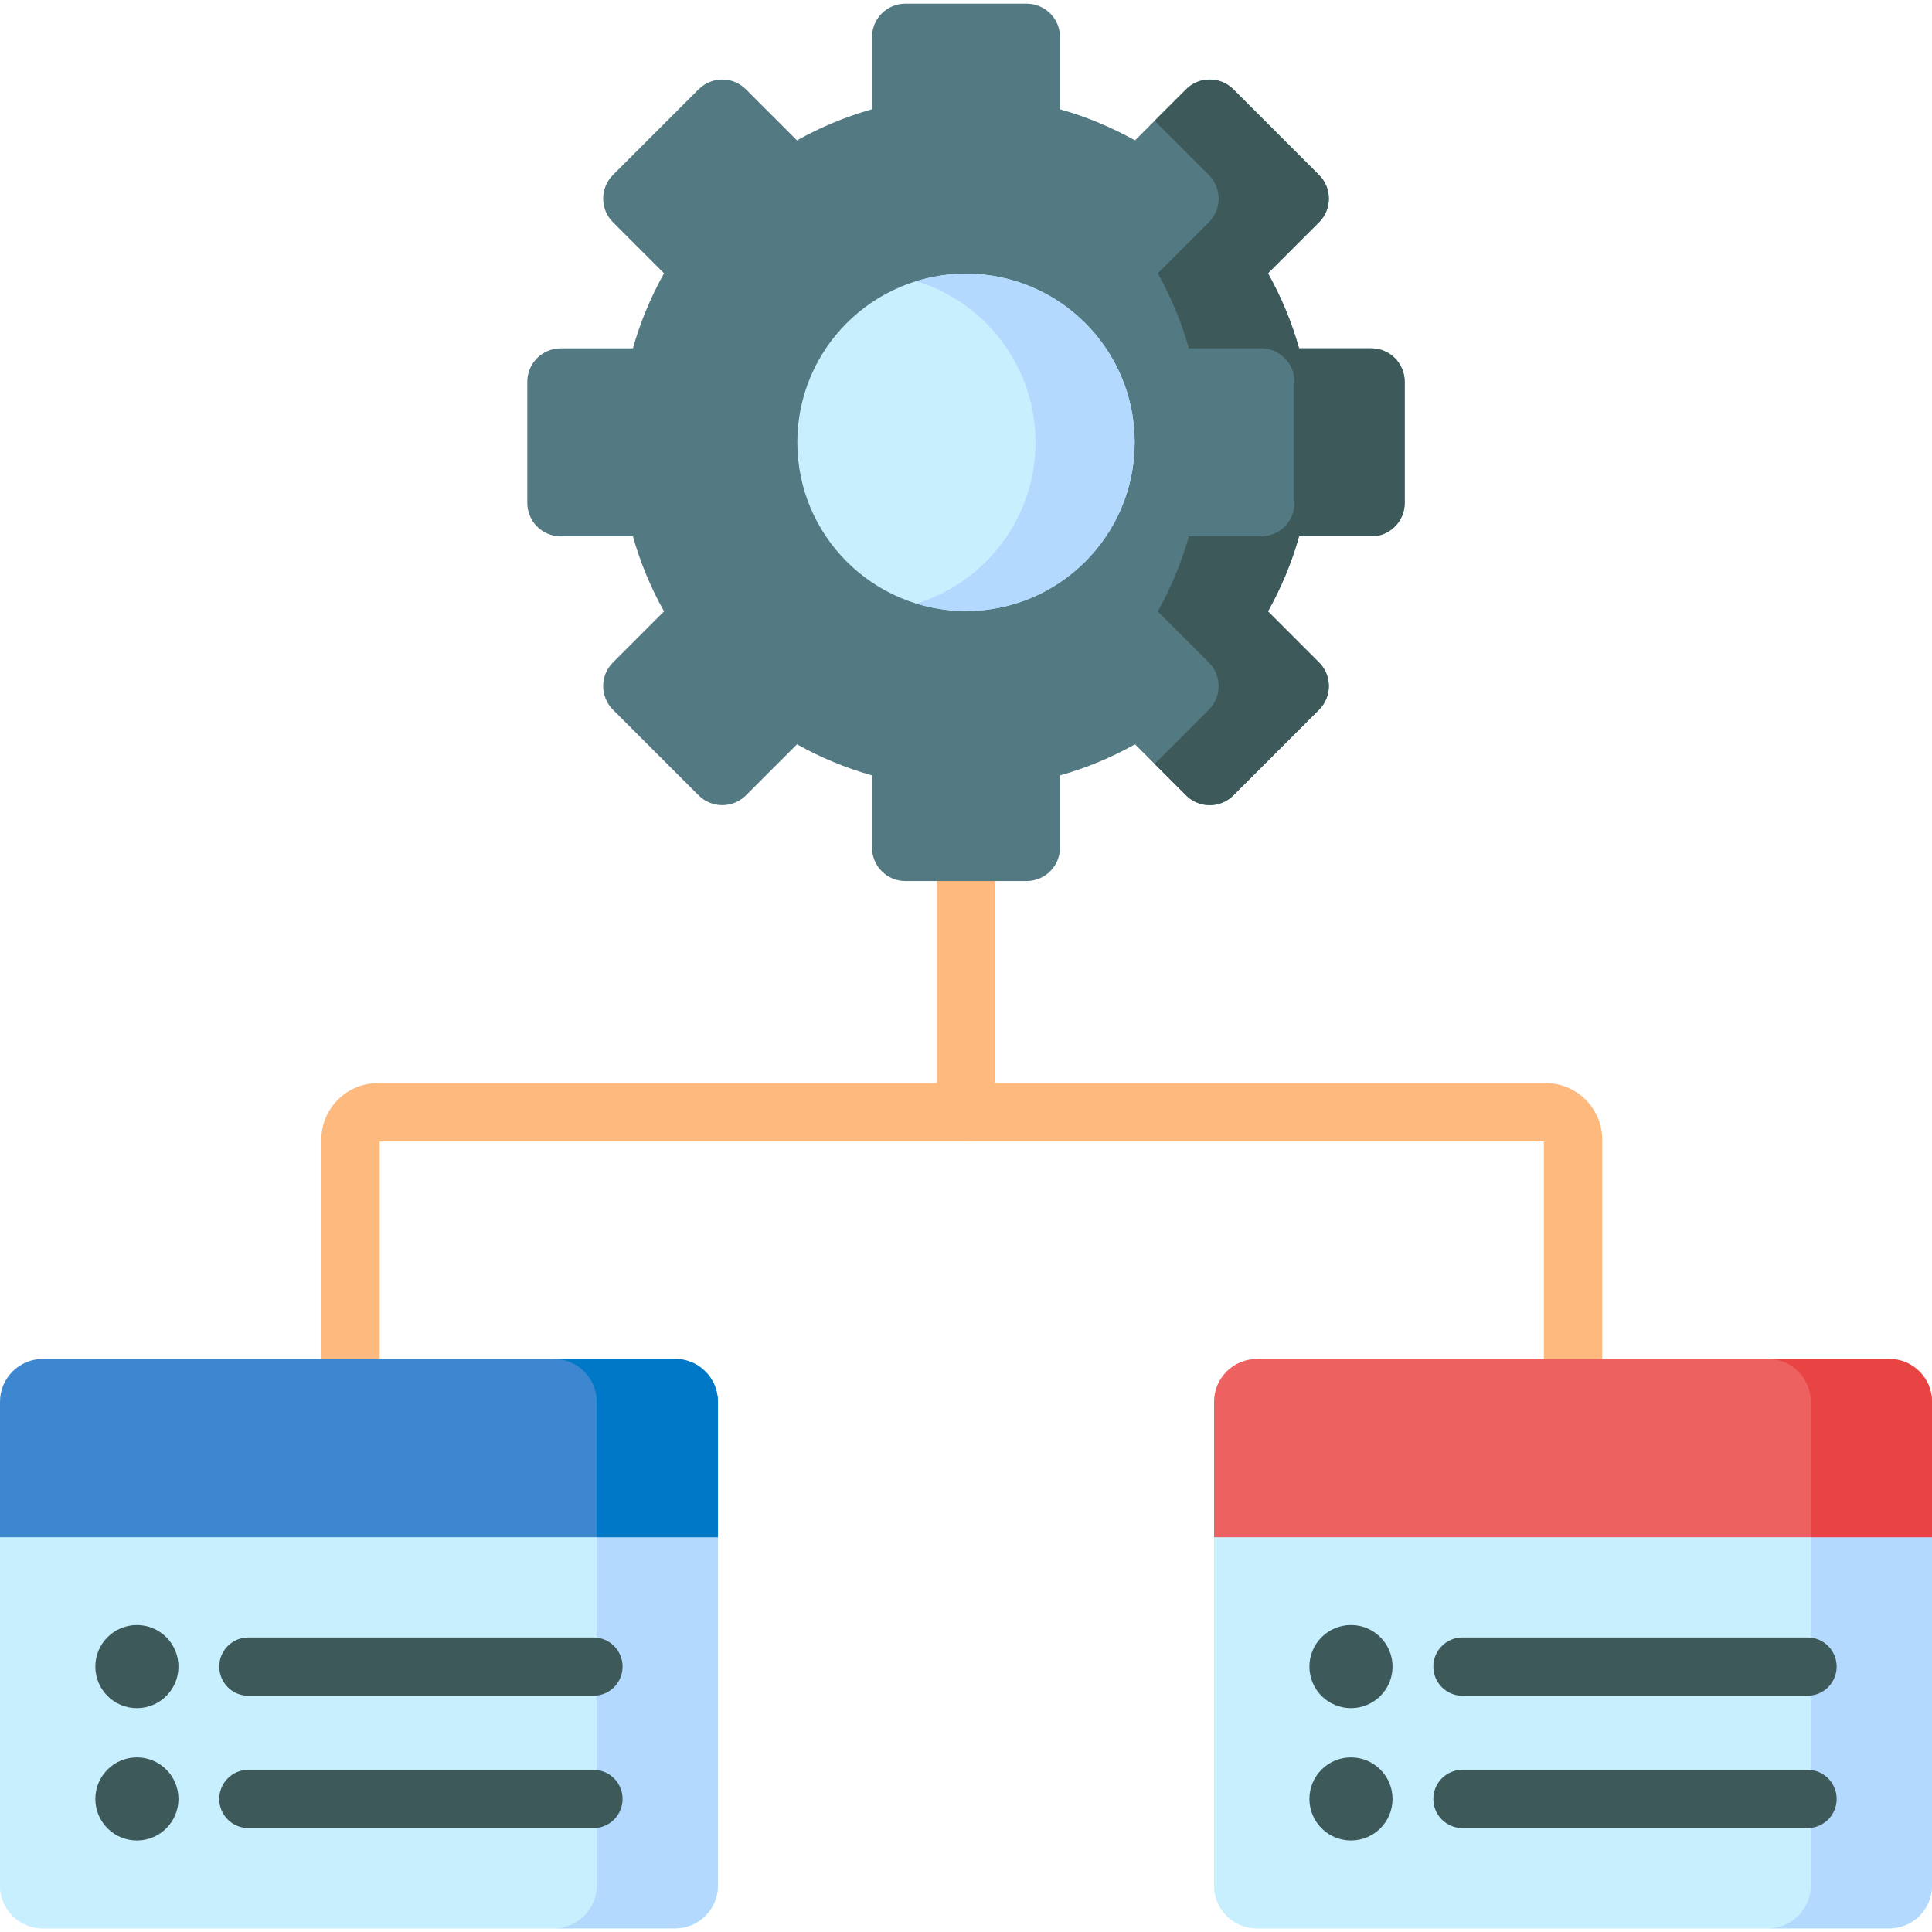 <svg id="Capa_1" enable-background="new 0 0 512 512" height="512" viewBox="0 0 512 512" width="512" xmlns="http://www.w3.org/2000/svg"><g><g fill="#c8effe"><path d="m178.91 511.033h-167.566c-6.265 0-11.344-5.079-11.344-11.344v-92.314h190.254v92.314c0 6.265-5.079 11.344-11.344 11.344z"/><path d="m178.91 511.033h-167.566c-6.265 0-11.344-5.079-11.344-11.344v-92.314h190.254v92.314c0 6.265-5.079 11.344-11.344 11.344z"/><path d="m500.656 511.033h-167.566c-6.265 0-11.344-5.079-11.344-11.344v-92.314h190.254v92.314c0 6.265-5.079 11.344-11.344 11.344z"/><path d="m500.656 511.033h-167.566c-6.265 0-11.344-5.079-11.344-11.344v-92.314h190.254v92.314c0 6.265-5.079 11.344-11.344 11.344z"/></g><path d="m158.132 407.375v92.314c0 6.265-5.079 11.344-11.344 11.344h32.122c6.265 0 11.344-5.079 11.344-11.344v-92.314z" fill="#b3dafe"/><path d="m479.878 407.375v92.314c0 6.265-5.079 11.344-11.344 11.344h32.122c6.265 0 11.344-5.079 11.344-11.344v-92.314z" fill="#b3dafe"/><g><path d="m416.873 367.94c-4.268 0-7.726-3.459-7.726-7.726v-57.71h-308.533v57.71c0 4.267-3.459 7.726-7.726 7.726s-7.726-3.459-7.726-7.726v-58.225c0-8.236 6.701-14.938 14.938-14.938h309.563c8.236 0 14.938 6.701 14.938 14.938v58.225c-.001 4.266-3.46 7.726-7.728 7.726z" fill="#fdb97e"/></g><g><path d="m256 302.504c-4.267 0-7.726-3.459-7.726-7.726v-177.552c0-4.267 3.459-7.726 7.726-7.726 4.268 0 7.726 3.459 7.726 7.726v177.551c0 4.267-3.458 7.727-7.726 7.727z" fill="#fdb97e"/></g><path d="m190.254 407.375h-190.254v-35.895c0-6.265 5.079-11.344 11.344-11.344h167.566c6.265 0 11.344 5.079 11.344 11.344z" fill="#3c87d0"/><g><g><circle cx="36.278" cy="441.664" fill="#3e5959" r="11.014"/></g><g><path d="m157.263 449.391h-91.437c-4.267 0-7.726-3.459-7.726-7.726s3.459-7.726 7.726-7.726h91.437c4.267 0 7.726 3.459 7.726 7.726s-3.459 7.726-7.726 7.726z" fill="#3e5959"/></g><g><circle cx="36.278" cy="476.743" fill="#3e5959" r="11.014"/></g><g><path d="m157.263 484.469h-91.437c-4.267 0-7.726-3.459-7.726-7.726s3.459-7.726 7.726-7.726h91.437c4.267 0 7.726 3.459 7.726 7.726s-3.459 7.726-7.726 7.726z" fill="#3e5959"/></g></g><path d="m512 407.375h-190.254v-35.895c0-6.265 5.079-11.344 11.344-11.344h167.567c6.265 0 11.344 5.079 11.344 11.344v35.895z" fill="#ee6161"/><g><g><circle cx="358.024" cy="441.664" fill="#3e5959" r="11.014"/></g><g><path d="m479.009 449.391h-91.437c-4.268 0-7.726-3.459-7.726-7.726s3.459-7.726 7.726-7.726h91.437c4.268 0 7.726 3.459 7.726 7.726s-3.458 7.726-7.726 7.726z" fill="#3e5959"/></g><g><circle cx="358.024" cy="476.743" fill="#3e5959" r="11.014"/></g><g><path d="m479.009 484.469h-91.437c-4.268 0-7.726-3.459-7.726-7.726s3.459-7.726 7.726-7.726h91.437c4.268 0 7.726 3.459 7.726 7.726s-3.458 7.726-7.726 7.726z" fill="#3e5959"/></g></g><path d="m363.401 92.313h-19.133c-1.972-7.002-4.759-13.663-8.246-19.878l13.537-13.537c3.459-3.459 3.459-9.068 0-12.527l-22.705-22.705c-3.459-3.459-9.068-3.459-12.527 0l-13.537 13.537c-6.215-3.486-12.875-6.273-19.878-8.246v-19.132c0-4.892-3.966-8.858-8.858-8.858h-32.109c-4.892 0-8.858 3.966-8.858 8.858v19.133c-7.003 1.972-13.663 4.759-19.878 8.246l-13.537-13.537c-3.459-3.459-9.068-3.459-12.527 0l-22.705 22.705c-3.459 3.459-3.459 9.068 0 12.527l13.537 13.537c-3.486 6.215-6.273 12.876-8.246 19.878h-19.133c-4.892 0-8.858 3.966-8.858 8.858v32.109c0 4.892 3.966 8.858 8.858 8.858h19.133c1.972 7.003 4.759 13.663 8.246 19.878l-13.537 13.538c-3.459 3.459-3.459 9.068 0 12.527l22.705 22.705c3.459 3.459 9.068 3.459 12.527 0l13.537-13.538c6.215 3.486 12.875 6.273 19.878 8.246v19.133c0 4.892 3.966 8.858 8.858 8.858h32.109c4.892 0 8.858-3.966 8.858-8.858v-19.133c7.003-1.973 13.663-4.759 19.878-8.246l13.537 13.538c3.459 3.459 9.068 3.459 12.527 0l22.705-22.705c3.459-3.459 3.459-9.068 0-12.527l-13.537-13.538c3.486-6.215 6.273-12.875 8.246-19.878h19.133c4.892 0 8.858-3.966 8.858-8.858v-32.109c-.001-4.893-3.966-8.859-8.858-8.859z" fill="#537983"/><circle cx="256" cy="117.226" fill="#c8effe" r="44.7"/><g><path d="m363.401 92.313h-19.133c-1.972-7.002-4.759-13.663-8.245-19.878l13.537-13.537c3.459-3.459 3.459-9.068 0-12.527l-22.705-22.705c-3.459-3.459-9.068-3.459-12.527 0l-8.338 8.338 14.367 14.367c3.459 3.459 3.459 9.068 0 12.527l-13.537 13.537c3.486 6.215 6.273 12.876 8.246 19.878h19.133c4.892 0 8.858 3.966 8.858 8.858v32.109c0 4.892-3.966 8.858-8.858 8.858h-19.133c-1.972 7.003-4.759 13.663-8.246 19.878l13.537 13.538c3.459 3.459 3.459 9.068 0 12.526l-14.367 14.367 8.338 8.338c3.459 3.459 9.068 3.459 12.527 0l22.705-22.705c3.459-3.459 3.459-9.068 0-12.526l-13.537-13.538c3.486-6.215 6.273-12.875 8.245-19.878h19.133c4.892 0 8.858-3.966 8.858-8.858v-32.109c-.001-4.892-3.966-8.858-8.858-8.858z" fill="#3e5959"/></g><path d="m256 72.526c-4.572 0-8.984.693-13.141 1.974 18.254 5.626 31.559 22.65 31.559 42.726s-13.305 37.1-31.559 42.726c4.157 1.281 8.569 1.974 13.141 1.974 24.648 0 44.7-20.052 44.7-44.7s-20.052-44.7-44.7-44.7z" fill="#b3dafe"/><path d="m178.91 360.136h-32.122c6.265 0 11.344 5.079 11.344 11.344v35.895h32.122v-35.895c0-6.265-5.079-11.344-11.344-11.344z" fill="#0078c8"/><path d="m500.656 360.136h-32.122c6.265 0 11.344 5.079 11.344 11.344v35.895h32.122v-35.895c0-6.265-5.079-11.344-11.344-11.344z" fill="#e94444"/></g></svg>